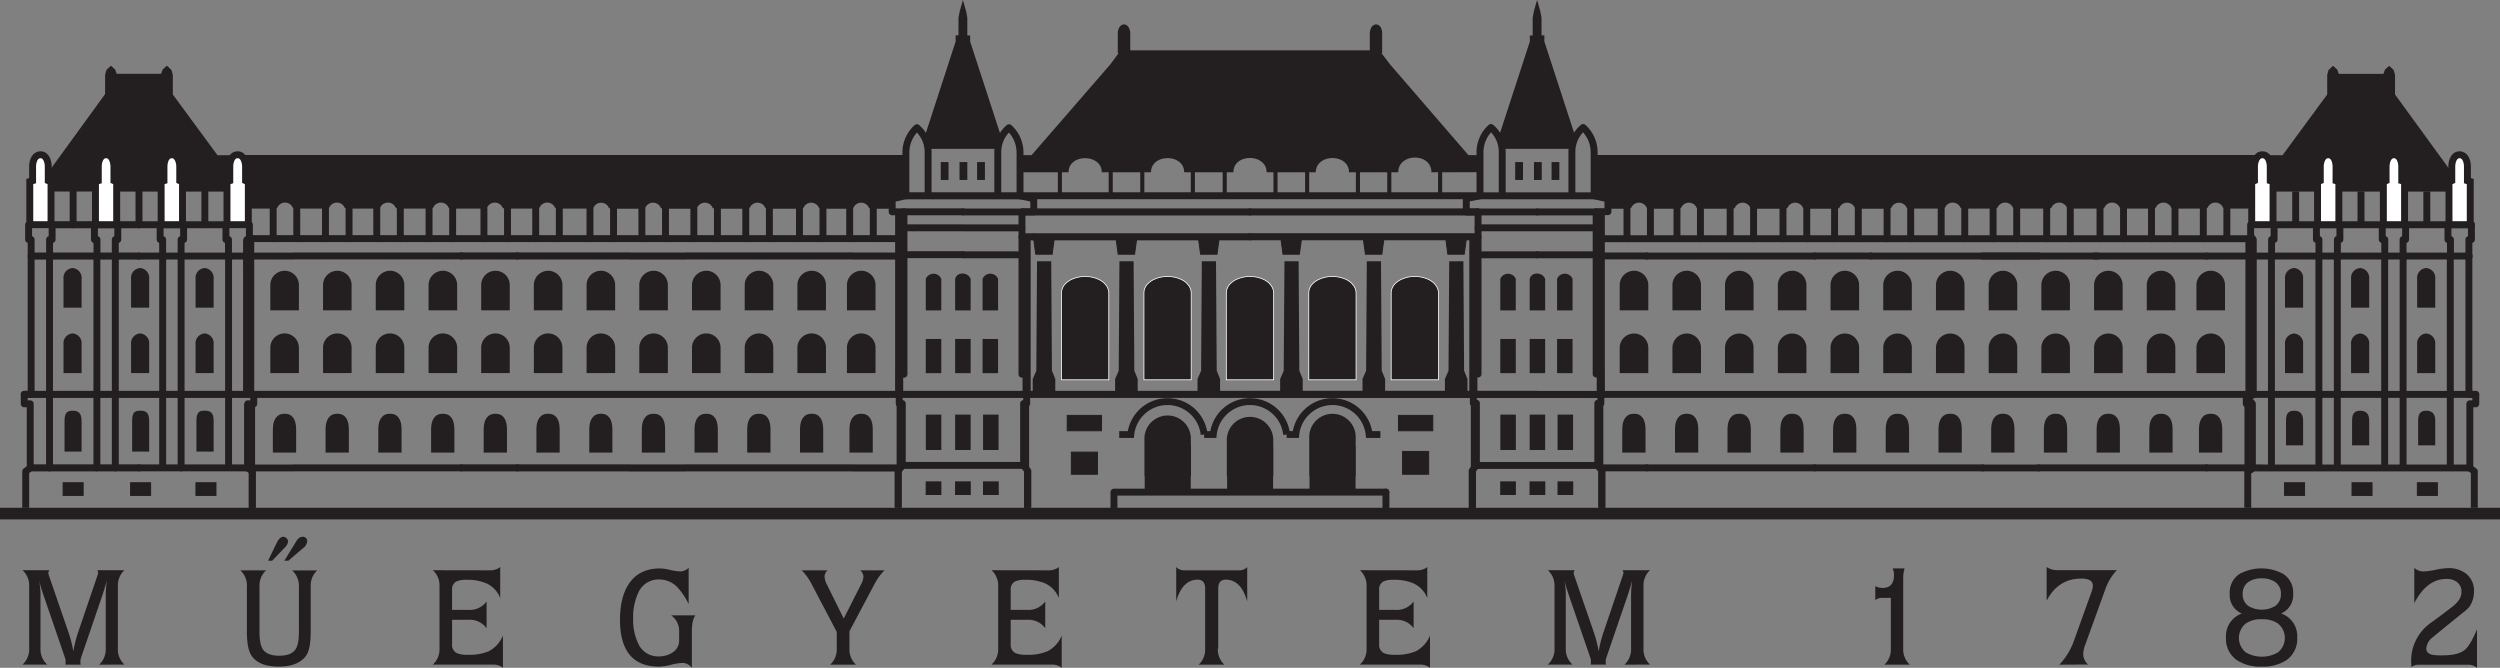 <svg xmlns="http://www.w3.org/2000/svg" viewBox="0 0 700 186.99">
    <rect x="0" y="0" width="700" height="186.99" fill="#808080" stroke="none"/>
    <defs>
        <style>.cls-1,.cls-2,.cls-3{fill:#231f20;}.cls-1,.cls-13,.cls-2,.cls-3{fill-rule:evenodd;}.cls-10,.cls-11,.cls-12,.cls-13,.cls-14,.cls-15,.cls-16,.cls-17,.cls-18,.cls-19,.cls-2,.cls-20,.cls-21,.cls-22,.cls-4,.cls-5,.cls-6,.cls-7,.cls-8,.cls-9{stroke:#231f20;}.cls-10,.cls-12,.cls-13,.cls-15,.cls-16,.cls-17,.cls-18,.cls-19,.cls-2,.cls-3,.cls-6,.cls-7,.cls-9{stroke-miterlimit:2.61;}.cls-2{stroke-width:0.28px;}.cls-3{stroke:#fff;stroke-width:0.22px;}.cls-10,.cls-11,.cls-12,.cls-14,.cls-15,.cls-16,.cls-17,.cls-18,.cls-19,.cls-20,.cls-21,.cls-22,.cls-4,.cls-5,.cls-6,.cls-7,.cls-8,.cls-9{fill:none;}.cls-10,.cls-11,.cls-20,.cls-21,.cls-22,.cls-4,.cls-5,.cls-8,.cls-9{stroke-linecap:round;}.cls-11,.cls-14,.cls-20,.cls-21,.cls-22,.cls-4,.cls-5,.cls-8{stroke-linejoin:round;}.cls-4{stroke-width:1.98px;}.cls-12,.cls-5{stroke-width:1.94px;}.cls-6{stroke-width:3.05px;}.cls-7{stroke-width:3.09px;}.cls-8{stroke-width:1.94px;}.cls-9{stroke-width:3.03px;}.cls-10{stroke-width:3.06px;}.cls-11{stroke-width:1.15px;}.cls-13{fill:#fff;}.cls-13,.cls-14,.cls-15{stroke-width:1.94px;}.cls-16{stroke-width:1.92px;}.cls-17{stroke-width:1.43px;}.cls-18{stroke-width:2.27px;}.cls-19{stroke-width:2.27px;}.cls-20{stroke-width:1.94px;}.cls-21{stroke-width:1.94px;}.cls-22{stroke-width:1.94px;}</style>
    </defs>
    <title>BMEKicsi</title>
    <g id="Layer_2" data-name="Layer 2">
        <g id="Kicsi">
            <path class="cls-1" d="M428.36,11.65V9.93h.79V5l.34-1.88.9-3.15.89,3.15L431.63,5v4.9h.79v1.72l8.71,26.75a8.8,8.8,0,0,0-.92,3.32H420.55a8.68,8.68,0,0,0-.92-3.3l8.73-26.77Z" />
            <polygon class="cls-2" points="294.6 71.18 290.01 71.18 289.45 67.05 289.45 66.29 295.16 66.29 295.16 67.05 294.6 71.18 294.6 71.18" />
            <path class="cls-3" d="M309.4,79.48a6.12,6.12,0,0,0-1.56-1.15h0a9.13,9.13,0,0,0-8,0h0a6.12,6.12,0,0,0-1.56,1.15h0A3.71,3.71,0,0,0,297.22,82h0v24.34h13.24V82h0a3.62,3.62,0,0,0-1.06-2.47Z" />
            <polygon class="cls-2" points="317.68 71.18 313.09 71.18 312.53 67.05 312.53 66.29 318.24 66.29 318.24 67.05 317.68 71.18 317.68 71.18" />
            <path class="cls-3" d="M332.48,79.48a6.12,6.12,0,0,0-1.56-1.15h0a9.13,9.13,0,0,0-8,0h0a6.12,6.12,0,0,0-1.56,1.15h0A3.62,3.62,0,0,0,320.3,82h0v24.34h13.24V82h0a3.66,3.66,0,0,0-1.06-2.47Z" />
            <path class="cls-3" d="M355.56,79.48A6.3,6.3,0,0,0,354,78.33h0a9.16,9.16,0,0,0-8,0h0a6.07,6.07,0,0,0-1.55,1.15h0A3.67,3.67,0,0,0,343.37,82h0v24.34h13.25V82h0a3.71,3.71,0,0,0-1.06-2.47Z" />
            <polygon class="cls-2" points="340.75 71.18 336.17 71.18 335.61 67.05 335.61 66.29 341.32 66.29 341.32 67.05 340.75 71.18 340.75 71.18" />
            <path class="cls-3" d="M378.63,79.48a6.07,6.07,0,0,0-1.55-1.15h0a9.16,9.16,0,0,0-8,0h0a6.12,6.12,0,0,0-1.56,1.15h0A3.71,3.71,0,0,0,366.45,82h0v24.34H379.7V82h0a3.67,3.67,0,0,0-1.07-2.47Z" />
            <polygon class="cls-2" points="363.83 71.18 359.25 71.18 358.68 67.05 358.68 66.29 364.39 66.29 364.39 67.05 363.83 71.18 363.83 71.18" />
            <path class="cls-3" d="M401.71,79.48a6.12,6.12,0,0,0-1.56-1.15h0a9.13,9.13,0,0,0-8,0h0a6.12,6.12,0,0,0-1.56,1.15h0A3.71,3.71,0,0,0,389.53,82h0v24.34h13.24V82h0a3.62,3.62,0,0,0-1.06-2.47Z" />
            <polygon class="cls-2" points="386.91 71.18 382.32 71.18 381.76 67.05 381.76 66.29 387.47 66.29 387.47 67.05 386.91 71.18 386.91 71.18" />
            <polygon class="cls-2" points="409.98 71.18 405.4 71.18 404.84 67.05 404.84 66.29 410.55 66.29 410.55 67.05 409.98 71.18 409.98 71.18" />
            <polygon class="cls-2" points="400.02 126.4 400.02 132.79 392.72 132.79 392.72 126.4 400.02 126.4 400.02 126.4" />
            <polygon class="cls-2" points="401.18 116.31 401.18 120.61 391.57 120.61 391.57 116.31 401.18 116.31 401.18 116.31" />
            <path class="cls-1" d="M333.44,124.75v-2.26h0a6.51,6.51,0,0,0-13,0h0V133.3l.08.11v4.37h12.89v-4.37l.07-.07v-8.59Z" />
            <path class="cls-1" d="M356.51,125.13v-2.26h0a6.51,6.51,0,0,0-13,0h0V133.3l.08.11v4.37h12.88v-4.37l.07-.07v-8.21Z" />
            <path class="cls-1" d="M379.59,125v-2.26h0a6.51,6.51,0,1,0-13,0h0V133.3l.08.11v4.37h12.89v-4.37l.07-.07V125Z" />
            <path class="cls-1" d="M400.8,48.23c0-5.53-9.29-5.42-9.29,0H377.72c0-5.31-9.29-5.28-9.29,0H354.65c0-5.28-9.3-5.36-9.3,0l-13.78,0c0-5.25-9.29-5.28-9.29,0H308.49c0-5.21-9.29-5.29-9.29,0H285.61V43.44h3.23l22-25.35,2.35-3.17,0,0,0,0-.21,0h0V9.41h0a3.51,3.51,0,0,1,.34-1.56h0a1.79,1.79,0,0,1,1.13-1h0l.27,0,.28,0h0a1.79,1.79,0,0,1,1.12,1h0a3.39,3.39,0,0,1,.35,1.56h0V14.1h67.08V9.41h0a3.39,3.39,0,0,1,.35-1.56h0a1.79,1.79,0,0,1,1.13-1h0l.28,0,.27,0h0a1.79,1.79,0,0,1,1.13,1h0A3.51,3.51,0,0,1,387,9.41h0v5.48h-.19v0h0l2.43,3.17,21.91,25.37h3.27l0,4.79Z" />
            <polygon class="cls-2" points="307.28 126.6 307.28 132.79 299.98 132.79 299.98 126.6 307.28 126.6 307.28 126.6" />
            <polygon class="cls-2" points="308.43 116.31 308.43 120.61 298.82 120.61 298.82 116.31 308.43 116.31 308.43 116.31" />
            <path class="cls-1" d="M271.64,11.65V9.93h-.79V5l-.34-1.88L269.61,0l-.89,3.15L268.37,5v4.9h-.79v1.72l-8.72,26.79a8.45,8.45,0,0,1,.94,3.28h19.66a9,9,0,0,1,.92-3.25l-8.74-26.82Z" />
            <path class="cls-1" d="M263.56,78.08a2.36,2.36,0,0,0-4.34,0h0v8.83h4.34V78.08Z" />
            <path class="cls-1" d="M424.42,78.08a2.36,2.36,0,0,0-4.34,0h0v8.83h4.34V78.08Z" />
            <path class="cls-1" d="M271.78,78.08c-.81-2-3.85-2-4.34,0h0v8.83h4.34V78.08Z" />
            <path class="cls-1" d="M432.64,78.08c-.81-2-3.85-2-4.33,0h0v8.83h4.33V78.08Z" />
            <path class="cls-1" d="M279.46,78.08a2.35,2.35,0,0,0-4.34,0h0v8.83h4.34V78.08Z" />
            <path class="cls-1" d="M440.32,78.08a2.35,2.35,0,0,0-4.34,0h0v8.83h4.34V78.08Z" />
            <polygon class="cls-1" points="259.22 94.91 259.22 104.48 263.56 104.48 263.56 94.91 259.22 94.91 259.22 94.91" />
            <polygon class="cls-1" points="420.08 94.91 420.08 104.48 424.42 104.48 424.42 94.91 420.08 94.91 420.08 94.91" />
            <polygon class="cls-1" points="267.44 94.91 267.44 104.48 271.78 104.48 271.78 94.91 267.44 94.91 267.44 94.91" />
            <polygon class="cls-1" points="428.31 94.91 428.31 104.48 432.64 104.48 432.64 94.91 428.31 94.91 428.31 94.91" />
            <polygon class="cls-1" points="275.12 94.91 275.12 104.48 279.46 104.48 279.46 94.91 275.12 94.91 275.12 94.91" />
            <polygon class="cls-1" points="435.98 94.91 435.98 104.48 440.32 104.48 440.32 94.91 435.98 94.91 435.98 94.91" />
            <polygon class="cls-1" points="259.24 116.09 259.24 126 263.57 126 263.57 116.09 259.24 116.09 259.24 116.09" />
            <polygon class="cls-1" points="420.1 116.09 420.1 126 424.44 126 424.44 116.09 420.1 116.09 420.1 116.09" />
            <polygon class="cls-1" points="267.44 116.09 267.44 126 271.78 126 271.78 116.09 267.44 116.09 267.44 116.09" />
            <polygon class="cls-1" points="428.31 116.09 428.31 126 432.64 126 432.64 116.09 428.31 116.09 428.31 116.09" />
            <polygon class="cls-1" points="275.26 116.09 275.26 126 279.6 126 279.6 116.09 275.26 116.09 275.26 116.09" />
            <polygon class="cls-1" points="436.12 116.09 436.12 126 440.46 126 440.46 116.09 436.12 116.09 436.12 116.09" />
            <polygon class="cls-1" points="259.19 134.78 259.19 138.6 263.59 138.6 263.59 134.78 259.19 134.78 259.19 134.78" />
            <polygon class="cls-1" points="420.05 134.78 420.05 138.6 424.45 138.6 424.45 134.78 420.05 134.78 420.05 134.78" />
            <polygon class="cls-1" points="267.41 134.78 267.41 138.6 271.82 138.6 271.82 134.78 267.41 134.78 267.41 134.78" />
            <polygon class="cls-1" points="428.27 134.78 428.27 138.6 432.68 138.6 432.68 134.78 428.27 134.78 428.27 134.78" />
            <polygon class="cls-1" points="275.24 134.78 275.24 138.6 279.65 138.6 279.65 134.78 275.24 134.78 275.24 134.78" />
            <polygon class="cls-1" points="436.1 134.78 436.1 138.6 440.51 138.6 440.51 134.78 436.1 134.78 436.1 134.78" />
            <polygon class="cls-2" points="60.47 138.72 54.86 138.72 54.86 135.17 60.47 135.17 60.47 138.72 60.47 138.72" />
            <polygon class="cls-2" points="682.47 138.72 676.86 138.72 676.86 135.17 682.47 135.17 682.47 138.72 682.47 138.72" />
            <polygon class="cls-2" points="42.17 138.72 36.56 138.72 36.56 135.17 42.17 135.17 42.17 138.72 42.17 138.72" />
            <polygon class="cls-2" points="664.17 138.72 658.56 138.72 658.56 135.17 664.17 135.17 664.17 138.72 664.17 138.72" />
            <polygon class="cls-2" points="23.28 138.72 17.67 138.72 17.67 135.17 23.28 135.17 23.28 138.72 23.28 138.72" />
            <polygon class="cls-2" points="645.28 138.72 639.67 138.72 639.67 135.17 645.28 135.17 645.28 138.72 645.28 138.72" />
            <path class="cls-1" d="M69.52,58.48V50.91l-.77-.33v-4c0-.58-.24-2.77-1.69-3.18H253.65l0,11.38-3.86.86v2.8h-5.9a.81.81,0,0,1-.76-.58h0a2.36,2.36,0,0,0-4,0h0a.82.82,0,0,1-.77.58h-8.45a.83.83,0,0,1-.77-.58h0a2.36,2.36,0,0,0-4,0h0a.8.8,0,0,1-.76.58h-9.52a.81.81,0,0,1-.76-.58h0a2.36,2.36,0,0,0-4,0h0a.8.8,0,0,1-.76.58h-9.2a.83.83,0,0,1-.77-.58h0a2.36,2.36,0,0,0-4,0h0a.8.8,0,0,1-.76.58h-9a.81.81,0,0,1-.76-.58h0a2.36,2.36,0,0,0-4,0h0a.8.8,0,0,1-.76.58h0l-9,0h0a.8.8,0,0,1-.77-.57h0a2.36,2.36,0,0,0-4,0h0a.77.77,0,0,1-.76.54H156a.82.82,0,0,1-.77-.58h0a2.36,2.36,0,0,0-4,0h0a.8.8,0,0,1-.76.58h-9.15a.83.83,0,0,1-.77-.58h0a2.36,2.36,0,0,0-4,0h0a.8.8,0,0,1-.76.58h-9.58a.81.81,0,0,1-.76-.58h0a2.36,2.36,0,0,0-4,0h0a.82.82,0,0,1-.77.58h-9.29a.82.82,0,0,1-.77-.58h0a2.36,2.36,0,0,0-4,0h0a.8.8,0,0,1-.76.58H97.1a.81.81,0,0,1-.76-.58h0a2.36,2.36,0,0,0-4,0h0a.8.8,0,0,1-.76.58h-9a.83.83,0,0,1-.77-.58h0a2.36,2.36,0,0,0-4,0h0a.8.8,0,0,1-.76.58H69.52Z" />
            <path class="cls-1" d="M630.49,58.48V50.91l.77-.33v-4c0-.72.31-2.79,1.69-3.18H446.36l0,11.38,3.86.86v2.8h5.92a.84.84,0,0,0,.77-.58h0a2.36,2.36,0,0,1,4,0h0a.8.8,0,0,0,.76.58h8.45a.82.82,0,0,0,.77-.58h0a2.36,2.36,0,0,1,4,0h0a.8.8,0,0,0,.76.58h9.52a.81.81,0,0,0,.76-.58h0a2.36,2.36,0,0,1,4,0h0a.8.8,0,0,0,.76.58h9.2a.83.83,0,0,0,.77-.58h0a2.36,2.36,0,0,1,4,0h0a.8.8,0,0,0,.76.58h9a.81.81,0,0,0,.76-.58h0a2.36,2.36,0,0,1,4,0h0a.8.8,0,0,0,.77.58h0l9,0h0a.8.8,0,0,0,.77-.57h0a2.36,2.36,0,0,1,4,0h0a.77.77,0,0,0,.76.54H544a.82.82,0,0,0,.77-.58h0a2.36,2.36,0,0,1,4,0h0a.8.8,0,0,0,.76.58h9.15a.83.83,0,0,0,.77-.58h0a2.36,2.36,0,0,1,4,0h0a.8.8,0,0,0,.76.58h9.58a.83.83,0,0,0,.77-.58h0a2.36,2.36,0,0,1,4,0h0a.8.8,0,0,0,.76.58h9.29a.82.82,0,0,0,.77-.58h0a2.36,2.36,0,0,1,4,0h0a.8.8,0,0,0,.76.58h8.87a.81.81,0,0,0,.76-.58h0a2.36,2.36,0,0,1,4,0h0a.8.8,0,0,0,.76.58h9a.83.83,0,0,0,.77-.58h0a2.36,2.36,0,0,1,4,0h0a.8.8,0,0,0,.76.58h7.56Z" />
            <path class="cls-4" d="M350,59.34h63.67m16.72,51.09H350m0-44.14h63.84M144.87,131H129.2m0-59.33h15.67M8.73,71.7H38.92m0-8.78H14.3M38.92,131H8.49" />
            <path class="cls-5" d="M70.63,142.18V132M50.71,131V71.7" />
            <line class="cls-6" x1="69.9" y1="131.03" x2="69.9" y2="113.07" />
            <line class="cls-7" x1="69.64" y1="110.39" x2="69.64" y2="67.07" />
            <path class="cls-5" d="M64,131V71.7M45.55,131V71.7M38.92,131H69.63M38.92,62.92H63.54M69.2,71.7H38.92m30.21,0H82.21m0,59.33H66.55m15.66,0H69.63m-.5-59.33v2.85M113.54,131H97.88m0-59.33h15.66M97.88,131H82.21m0-59.33H97.88M129.2,131H113.54m0-59.33H129.2" />
            <path class="cls-4" d="M238.85,71.7h14.22m-1,59.33H238.85m-47,0H176.2m0-59.33h15.66M160.53,131H144.87m0-59.33h15.66M176.2,131H160.53m0-59.33H176.2m47,59.33H207.53m0-59.33h15.66M207.53,131H191.86m0-59.33h15.67M238.85,131H223.19m0-59.33h15.66M350,59.34H286.33M6.8,110.43H350M295.16,66.31v0m54.84,0H286.16" />
            <path class="cls-5" d="M286.55,130.31H252.61m17-59H253.14m-.17-12h16.64" />
            <line class="cls-4" x1="253.69" y1="54.82" x2="285.91" y2="54.82" />
            <path class="cls-5" d="M269.61,63.79H253.1m16.51,7.56h16.52m.13-12H269.61m0,4.45h16.51m-30.71,0h.66m-.66,0h.66m33.38,2.52v0m31,71.48h0m-8.54,4.4v-4.4m76.12,0H311.94m118.45-7.47h-17m17,0h17m-17-19.88H449M430.39,71.35h16.55" />
            <line class="cls-8" x1="446.86" y1="59.34" x2="430.39" y2="59.34" />
            <line class="cls-5" x1="446.69" y1="54.82" x2="414.09" y2="54.82" />
            <line class="cls-8" x1="413.84" y1="63.79" x2="446.93" y2="63.79" />
            <path class="cls-5" d="M388.06,139.84v-2.06m0,4.4v-3.89m42.33-66.94H413.91m-.17-12h16.65" />
            <polygon class="cls-1" points="0 142.18 0 145.43 700 145.43 700 142.18 0 142.18 0 142.18" />
            <path class="cls-5" d="M57.36,53.62v9.3m-18.44-9.3v9.3m-18.44-9.3v9.3M27.13,131V71.7M32.29,131V71.7M13.87,131V71.7M693.2,110.43H350M570.8,71.7H555.13m0,59.33H570.8m90.28,0h30.48M661.08,62.92H692m-.62,8.78H661.08m25,59.33V71.7m-25,59.33H630.37m42.5,0V71.7M667.71,131V71.7M654.45,131V71.7M649.29,131V71.7M636,131V71.7M617.79,131h12.58m-12.58,0h15.66M630.87,71.7H617.79m13,0h30.28m0-8.78h-24.6" />
            <line class="cls-9" x1="630.23" y1="110.3" x2="630.23" y2="67.06" />
            <line class="cls-10" x1="629.98" y1="131.03" x2="629.98" y2="113.08" />
            <path class="cls-5" d="M586.46,131h15.66m0,0h15.67m-47,0h15.66M602.12,71.7H586.46m31.33,0H602.12M447.9,131h13.25m0-59.33H447m76.83,0H508.14m0,59.33H523.8m15.67,0h15.66m-31.33,0h15.67" />
            <line class="cls-5" x1="587.24" y1="71.7" x2="523.8" y2="71.7" />
            <path class="cls-5" d="M476.81,131h15.67m0,0h15.66m-47,0h15.66M492.48,71.7H461m47.15,0H492.48" />
            <path class="cls-11" d="M389,48.23v6.6m14.23-6.6v6.6M366,48.23v6.6m14.22-6.6v6.6m-37.3-6.6v6.6m14.22-6.6v6.6m-37.3-6.6v6.6M334,48.23v6.6M311,48.23v6.6m-14.23-6.6v6.6" />
            <polygon class="cls-1" points="263.41 45.38 265.59 45.38 265.59 50.39 263.41 50.39 263.41 45.38 263.41 45.38" />
            <polygon class="cls-1" points="273.59 45.38 275.78 45.38 275.78 50.39 273.59 50.39 273.59 45.38 273.59 45.38" />
            <polygon class="cls-1" points="268.67 45.38 270.85 45.38 270.85 50.39 268.67 50.39 268.67 45.38 268.67 45.38" />
            <polygon class="cls-1" points="424.25 45.38 426.44 45.38 426.44 50.39 424.25 50.39 424.25 45.38 424.25 45.38" />
            <polygon class="cls-1" points="434.44 45.38 436.62 45.38 436.62 50.39 434.44 50.39 434.44 45.38 434.44 45.38" />
            <polygon class="cls-1" points="429.51 45.38 431.69 45.38 431.69 50.39 429.51 50.39 429.51 45.38 429.51 45.38" />
            <path class="cls-1" d="M79.69,75.81a4,4,0,0,1,4,4v7.09h-8V79.82a4,4,0,0,1,4-4Z" />
            <path class="cls-1" d="M79.69,93.36a4,4,0,0,1,4,4v7.1h-8v-7.1a4,4,0,0,1,4-4Z" />
            <path class="cls-1" d="M457.52,75.81a4,4,0,0,1,4,4v7.09h-8V79.82a4,4,0,0,1,4-4Z" />
            <path class="cls-1" d="M457.52,93.38a4,4,0,0,1,4,4v7.09h-8V97.39a4,4,0,0,1,4-4Z" />
            <path class="cls-1" d="M168.24,75.81a4,4,0,0,1,4,4v7.09h-8V79.82a4,4,0,0,1,4-4Z" />
            <path class="cls-1" d="M168.24,93.36a4,4,0,0,1,4,4v7.1h-8v-7.1a4,4,0,0,1,4-4Z" />
            <path class="cls-1" d="M546.07,75.81a4,4,0,0,1,4,4v7.09h-8V79.82a4,4,0,0,1,4-4Z" />
            <path class="cls-1" d="M546.07,93.38a4,4,0,0,1,4,4v7.09h-8V97.39a4,4,0,0,1,4-4Z" />
            <path class="cls-1" d="M57.29,75.05a2.74,2.74,0,0,1,2.53,3v8.1H54.76v-8.1a2.74,2.74,0,0,1,2.53-3Z" />
            <path class="cls-1" d="M642.34,75.05a2.74,2.74,0,0,1,2.53,3v8.1H639.8v-8.1a2.74,2.74,0,0,1,2.54-3Z" />
            <path class="cls-1" d="M660.83,75.05a2.74,2.74,0,0,1,2.54,3v8.1H658.3v-8.1a2.74,2.74,0,0,1,2.53-3Z" />
            <path class="cls-1" d="M679.33,75.05a2.75,2.75,0,0,1,2.54,3v8.1H676.8v-8.1a2.74,2.74,0,0,1,2.53-3Z" />
            <path class="cls-1" d="M642.34,93.38a2.74,2.74,0,0,1,2.53,3v8.1H639.8v-8.1a2.74,2.74,0,0,1,2.54-3Z" />
            <path class="cls-1" d="M660.83,93.38a2.74,2.74,0,0,1,2.54,3v8.1H658.3v-8.1a2.74,2.74,0,0,1,2.53-3Z" />
            <path class="cls-1" d="M679.33,93.38a2.75,2.75,0,0,1,2.54,3v8.1H676.8v-8.1a2.74,2.74,0,0,1,2.53-3Z" />
            <path class="cls-1" d="M39.23,75.05a2.74,2.74,0,0,1,2.54,3v8.1H36.7v-8.1a2.74,2.74,0,0,1,2.53-3Z" />
            <path class="cls-1" d="M20.32,75.05a2.74,2.74,0,0,1,2.53,3v8.1H17.78v-8.1a2.74,2.74,0,0,1,2.54-3Z" />
            <path class="cls-1" d="M57.29,93.36a2.74,2.74,0,0,1,2.53,3v8.1H54.76v-8.1a2.74,2.74,0,0,1,2.53-3Z" />
            <path class="cls-1" d="M39.23,93.36a2.74,2.74,0,0,1,2.54,3v8.1H36.7v-8.1a2.74,2.74,0,0,1,2.53-3Z" />
            <path class="cls-1" d="M20.32,93.36a2.74,2.74,0,0,1,2.53,3v8.1H17.78v-8.1a2.74,2.74,0,0,1,2.54-3Z" />
            <path class="cls-1" d="M94.45,75.81a4,4,0,0,1,4,4v7.09h-8V79.82a4,4,0,0,1,4-4Z" />
            <path class="cls-1" d="M94.45,93.36a4,4,0,0,1,4,4v7.1h-8v-7.1a4,4,0,0,1,4-4Z" />
            <path class="cls-1" d="M472.28,75.81a4,4,0,0,1,4,4v7.09h-8V79.82a4,4,0,0,1,4-4Z" />
            <path class="cls-1" d="M472.28,93.38a4,4,0,0,1,4,4v7.09h-8V97.39a4,4,0,0,1,4-4Z" />
            <path class="cls-1" d="M183,75.81a4,4,0,0,1,4,4v7.09h-8V79.82a4,4,0,0,1,4-4Z" />
            <path class="cls-1" d="M183,93.36a4,4,0,0,1,4,4v7.1h-8v-7.1a4,4,0,0,1,4-4Z" />
            <path class="cls-1" d="M560.83,75.81a4,4,0,0,1,4,4v7.09h-8V79.82a4,4,0,0,1,4-4Z" />
            <path class="cls-1" d="M560.83,93.38a4,4,0,0,1,4,4v7.09h-8V97.39a4,4,0,0,1,4-4Z" />
            <path class="cls-1" d="M109.21,75.81a4,4,0,0,1,4,4v7.09h-8V79.82a4,4,0,0,1,4-4Z" />
            <path class="cls-1" d="M109.21,93.36a4,4,0,0,1,4,4v7.1h-8v-7.1a4,4,0,0,1,4-4Z" />
            <path class="cls-1" d="M487,75.81a4,4,0,0,1,4,4v7.09h-8V79.82a4,4,0,0,1,4-4Z" />
            <path class="cls-1" d="M487,93.38a4,4,0,0,1,4,4v7.09h-8V97.39a4,4,0,0,1,4-4Z" />
            <path class="cls-1" d="M197.76,75.81a4,4,0,0,1,4,4v7.09h-8V79.82a4,4,0,0,1,4-4Z" />
            <path class="cls-1" d="M197.76,93.36a4,4,0,0,1,4,4v7.1h-8v-7.1a4,4,0,0,1,4-4Z" />
            <path class="cls-1" d="M575.58,75.81a4,4,0,0,1,4,4v7.09h-8V79.82a4,4,0,0,1,4-4Z" />
            <path class="cls-1" d="M575.58,93.38a4,4,0,0,1,4,4v7.09h-8V97.39a4,4,0,0,1,4-4Z" />
            <path class="cls-1" d="M124,75.81a4,4,0,0,1,4,4v7.09h-8V79.82a4,4,0,0,1,4-4Z" />
            <path class="cls-1" d="M124,93.36a4,4,0,0,1,4,4v7.1h-8v-7.1a4,4,0,0,1,4-4Z" />
            <path class="cls-1" d="M501.8,75.81a4,4,0,0,1,4,4v7.09h-8V79.82a4,4,0,0,1,4-4Z" />
            <path class="cls-1" d="M501.8,93.38a4,4,0,0,1,4,4v7.09h-8V97.39a4,4,0,0,1,4-4Z" />
            <path class="cls-1" d="M212.52,75.81a4,4,0,0,1,4,4v7.09h-8V79.82a4,4,0,0,1,4-4Z" />
            <path class="cls-1" d="M212.52,93.36a4,4,0,0,1,4,4v7.1h-8v-7.1a4,4,0,0,1,4-4Z" />
            <path class="cls-1" d="M590.34,75.81a4,4,0,0,1,4,4v7.09h-8V79.82a4,4,0,0,1,4-4Z" />
            <path class="cls-1" d="M590.34,93.38a4,4,0,0,1,4,4v7.09h-8V97.39a4,4,0,0,1,4-4Z" />
            <path class="cls-1" d="M138.73,75.81a4,4,0,0,1,4,4v7.09h-8V79.82a4,4,0,0,1,4-4Z" />
            <path class="cls-1" d="M138.73,93.36a4,4,0,0,1,4,4v7.1h-8v-7.1a4,4,0,0,1,4-4Z" />
            <path class="cls-1" d="M516.55,75.81a4,4,0,0,1,4,4v7.09h-8V79.82a4,4,0,0,1,4-4Z" />
            <path class="cls-1" d="M516.55,93.38a4,4,0,0,1,4,4v7.09h-8V97.39a4,4,0,0,1,4-4Z" />
            <path class="cls-1" d="M227.27,75.81a4,4,0,0,1,4,4v7.09h-8V79.82a4,4,0,0,1,4-4Z" />
            <path class="cls-1" d="M227.27,93.36a4,4,0,0,1,4,4v7.1h-8v-7.1a4,4,0,0,1,4-4Z" />
            <path class="cls-1" d="M605.1,75.81a4,4,0,0,1,4,4v7.09h-8V79.82a4,4,0,0,1,4-4Z" />
            <path class="cls-1" d="M605.1,93.38a4,4,0,0,1,4,4v7.09h-8V97.39a4,4,0,0,1,4-4Z" />
            <path class="cls-1" d="M241.15,75.81a4,4,0,0,1,4,4v7.09h-8V79.82a4,4,0,0,1,4-4Z" />
            <path class="cls-1" d="M241.15,93.36a4,4,0,0,1,4,4v7.1h-8v-7.1a4,4,0,0,1,4-4Z" />
            <path class="cls-1" d="M619,75.81a4,4,0,0,1,4,4v7.09h-8V79.82a4,4,0,0,1,4-4Z" />
            <path class="cls-1" d="M619,93.38a4,4,0,0,1,4,4v7.09h-8V97.39a4,4,0,0,1,4-4Z" />
            <path class="cls-1" d="M153.48,75.81a4,4,0,0,1,4,4v7.09h-8V79.82a4,4,0,0,1,4-4Z" />
            <path class="cls-1" d="M153.48,93.36a4,4,0,0,1,4,4v7.1h-8v-7.1a4,4,0,0,1,4-4Z" />
            <path class="cls-1" d="M531.31,75.81a4,4,0,0,1,4,4v7.09h-8V79.82a4,4,0,0,1,4-4Z" />
            <path class="cls-1" d="M531.31,93.38a4,4,0,0,1,4,4v7.09h-8V97.39a4,4,0,0,1,4-4Z" />
            <path class="cls-1" d="M79.69,115.84c2.21,0,3.23,1.65,3.23,4.37v6.51H76.4v-6.51c0-2.72,1.09-4.37,3.29-4.37Z" />
            <path class="cls-1" d="M457.52,115.84c2.21,0,3.23,1.65,3.23,4.37v6.51h-6.52v-6.51c0-2.72,1.09-4.37,3.29-4.37Z" />
            <path class="cls-1" d="M168.24,115.84c2.21,0,3.23,1.65,3.23,4.37v6.51H165v-6.51c0-2.72,1.09-4.37,3.29-4.37Z" />
            <path class="cls-1" d="M546.07,115.84c2.21,0,3.23,1.65,3.23,4.37v6.51h-6.52v-6.51c0-2.72,1.08-4.37,3.29-4.37Z" />
            <path class="cls-1" d="M57.31,115c1.23,0,2.51.19,2.51,2.79v8.65H55v-8.65c0-2.6,1-2.79,2.27-2.79Z" />
            <path class="cls-1" d="M642.35,115c1.23,0,2.52.49,2.52,2.69v7h-4.79v-7c0-2.2,1-2.69,2.27-2.69Z" />
            <path class="cls-1" d="M660.85,115c1.23,0,2.52.49,2.52,2.69v7h-4.79v-7c0-2.2,1-2.69,2.27-2.69Z" />
            <path class="cls-1" d="M679.35,115c1.23,0,2.52.49,2.52,2.69v7h-4.79v-7c0-2.2,1-2.69,2.27-2.69Z" />
            <path class="cls-1" d="M39.25,115c1.23,0,2.52.19,2.52,2.79v8.65H37v-8.65c0-2.6,1-2.79,2.27-2.79Z" />
            <path class="cls-1" d="M20.33,115c1.23,0,2.52.29,2.52,2.89v8.55H18.07v-8.55c0-2.6,1-2.89,2.26-2.89Z" />
            <path class="cls-1" d="M94.45,115.84c2.21,0,3.23,1.65,3.23,4.37v6.51H91.16v-6.51c0-2.72,1.09-4.37,3.29-4.37Z" />
            <path class="cls-1" d="M472.28,115.84c2.21,0,3.23,1.65,3.23,4.37v6.51H469v-6.51c0-2.72,1.08-4.37,3.29-4.37Z" />
            <path class="cls-1" d="M183,115.84c2.21,0,3.23,1.65,3.23,4.37v6.51h-6.52v-6.51c0-2.72,1.08-4.37,3.29-4.37Z" />
            <path class="cls-1" d="M560.83,115.84c2.2,0,3.22,1.65,3.22,4.37v6.51h-6.52v-6.51c0-2.72,1.09-4.37,3.3-4.37Z" />
            <path class="cls-1" d="M109.21,115.84c2.21,0,3.23,1.65,3.23,4.37v6.51h-6.52v-6.51c0-2.72,1.08-4.37,3.29-4.37Z" />
            <path class="cls-1" d="M487,115.84c2.2,0,3.23,1.65,3.23,4.37v6.51h-6.53v-6.51c0-2.72,1.09-4.37,3.3-4.37Z" />
            <path class="cls-1" d="M197.76,115.84c2.2,0,3.23,1.65,3.23,4.37v6.51h-6.52v-6.51c0-2.72,1.08-4.37,3.29-4.37Z" />
            <path class="cls-1" d="M575.58,115.84c2.21,0,3.23,1.65,3.23,4.37v6.51h-6.52v-6.51c0-2.72,1.09-4.37,3.29-4.37Z" />
            <path class="cls-1" d="M124,115.84c2.2,0,3.23,1.65,3.23,4.37v6.51h-6.52v-6.51c0-2.72,1.08-4.37,3.29-4.37Z" />
            <path class="cls-1" d="M501.8,115.84c2.2,0,3.22,1.65,3.22,4.37v6.51H498.5v-6.51c0-2.72,1.09-4.37,3.3-4.37Z" />
            <path class="cls-1" d="M212.52,115.84c2.2,0,3.22,1.65,3.22,4.37v6.51h-6.52v-6.51c0-2.72,1.09-4.37,3.3-4.37Z" />
            <path class="cls-1" d="M590.34,115.84c2.21,0,3.23,1.65,3.23,4.37v6.51h-6.52v-6.51c0-2.72,1.09-4.37,3.29-4.37Z" />
            <path class="cls-1" d="M138.73,115.84c2.2,0,3.22,1.65,3.22,4.37v6.51h-6.52v-6.51c0-2.72,1.09-4.37,3.3-4.37Z" />
            <path class="cls-1" d="M516.55,115.84c2.21,0,3.23,1.65,3.23,4.37v6.51h-6.52v-6.51c0-2.72,1.09-4.37,3.29-4.37Z" />
            <path class="cls-1" d="M227.27,115.84c2.21,0,3.23,1.65,3.23,4.37v6.51H224v-6.51c0-2.72,1.09-4.37,3.29-4.37Z" />
            <path class="cls-1" d="M605.1,115.84c2.21,0,3.23,1.65,3.23,4.37v6.51h-6.52v-6.51c0-2.72,1.08-4.37,3.29-4.37Z" />
            <path class="cls-1" d="M241.15,115.84c2.2,0,3.22,1.65,3.22,4.37v6.51h-6.52v-6.51c0-2.72,1.09-4.37,3.3-4.37Z" />
            <path class="cls-1" d="M619,115.84c2.21,0,3.23,1.65,3.23,4.37v6.51h-6.52v-6.51c0-2.72,1.09-4.37,3.29-4.37Z" />
            <path class="cls-1" d="M153.48,115.84c2.21,0,3.23,1.65,3.23,4.37v6.51h-6.52v-6.51c0-2.72,1.09-4.37,3.29-4.37Z" />
            <path class="cls-1" d="M531.31,115.84c2.21,0,3.23,1.65,3.23,4.37v6.51H528v-6.51c0-2.72,1.09-4.37,3.29-4.37Z" />
            <line class="cls-12" x1="69.83" y1="66.81" x2="253.05" y2="66.81" />
            <line class="cls-12" x1="446.93" y1="66.84" x2="630.17" y2="66.84" />
            <line class="cls-5" x1="285.99" y1="54.81" x2="414.16" y2="54.81" />
            <path class="cls-13" d="M14.29,62.91v-12l-.78-.33,0-4c0-1.22-.51-3.25-2.17-3.25s-2.2,1.89-2.21,3.26v4l-.79.24V62.91Z" />
            <path class="cls-13" d="M685.72,62.91v-12l.78-.33,0-4c0-1.22.51-3.25,2.17-3.25s2.2,1.89,2.21,3.26v4l.79.24V62.91Z" />
            <path class="cls-13" d="M32.67,62.91v-12l-.77-.33,0-4c0-1.22-.51-3.25-2.18-3.25s-2.19,1.89-2.2,3.26v4l-.79.24V62.91Z" />
            <path class="cls-13" d="M667.34,62.91v-12l.77-.33,0-4c0-1.22.51-3.25,2.18-3.25s2.19,1.89,2.2,3.26v4l.79.24V62.91Z" />
            <path class="cls-13" d="M51.1,62.91v-12l-.77-.33v-4c0-1.22-.55-3.25-2.22-3.25s-2.19,1.89-2.2,3.26v4l-.79.24V62.91Z" />
            <path class="cls-13" d="M648.91,62.91v-12l.77-.33v-4c0-1.22.54-3.25,2.21-3.25s2.19,1.89,2.2,3.26v4l.79.24V62.91Z" />
            <path class="cls-13" d="M69.53,62.91v-12l-.77-.33v-4c0-1.22-.54-3.25-2.21-3.25s-2.2,1.89-2.21,3.26v4l-.78.24V62.91Z" />
            <path class="cls-13" d="M630.48,62.91v-12l.77-.33v-4c0-1.22.54-3.25,2.21-3.25s2.2,1.89,2.21,3.26v4l.78.24V62.91Z" />
            <polyline class="cls-14" points="8.32 62.91 8.01 62.91 8.01 67.07 8.72 67.07 8.72 110.42 6.79 110.42 6.79 113.07 8.46 113.07 8.46 131.03 7.2 131.97 7.2 142.19" />
            <polyline class="cls-14" points="691.69 62.91 692 62.91 692 67.07 691.29 67.07 691.29 110.42 693.22 110.42 693.22 113.07 691.55 113.07 691.55 131.03 692.81 131.97 692.81 142.19" />
            <polyline class="cls-14" points="14.28 62.91 14.59 62.91 14.59 67.07 13.88 67.07 13.88 71.75" />
            <polyline class="cls-14" points="685.73 62.91 685.43 62.91 685.43 67.07 686.13 67.07 686.13 71.75" />
            <polyline class="cls-14" points="32.68 62.91 32.98 62.91 32.98 67.07 32.28 67.07 32.28 71.75" />
            <polyline class="cls-14" points="667.34 62.91 667.03 62.91 667.03 67.07 667.74 67.07 667.74 71.75" />
            <polyline class="cls-14" points="51.11 62.91 51.41 62.91 51.41 67.07 50.71 67.07 50.71 71.75" />
            <path class="cls-14" d="M648.9,62.91h-.3v4.16h.7v4.68M26.75,62.91h-.31v4.16h.71v4.68" />
            <polyline class="cls-14" points="673.26 62.91 673.57 62.91 673.57 67.07 672.86 67.07 672.86 71.75" />
            <polyline class="cls-14" points="45.14 62.91 44.84 62.91 44.84 67.07 45.54 67.07 45.54 71.75" />
            <polyline class="cls-14" points="654.87 62.91 655.17 62.91 655.17 67.07 654.47 67.07 654.47 71.75" />
            <polyline class="cls-14" points="63.57 62.91 63.26 62.91 63.26 67.07 63.97 67.07 63.97 71.75" />
            <polyline class="cls-14" points="636.45 62.91 636.75 62.91 636.75 67.07 636.04 67.07 636.04 71.75" />
            <polyline class="cls-14" points="69.52 62.91 69.83 62.91 69.83 67.07 69.12 67.07 69.12 110.42 71.05 110.42 71.05 113.07 69.38 113.07 69.38 131.03 70.64 131.97 70.64 142.19" />
            <polyline class="cls-14" points="630.49 62.91 630.18 62.91 630.18 67.07 630.89 67.07 630.89 110.42 628.96 110.42 628.96 113.07 630.63 113.07 630.63 131.03 629.37 131.97 629.37 142.19" />
            <path class="cls-15" d="M661.08,53.6v9.31m18.43-9.31v9.31M642.78,53.6v9.31" />
            <path class="cls-14" d="M259.87,54.8V42.7a9,9,0,0,0-3.14-6.94,9.33,9.33,0,0,0-3.08,6.94V54.8l-3.84.86v3.65h3.3v45.47h-1.33V113h.86V130.3l-1.18,1.58V142.2M420.62,54.81V42.64a8.92,8.92,0,0,0-3.14-6.94,9.3,9.3,0,0,0-3.08,6.94V54.81l-3.84.78v3.77h3.3v45.36h-1.32v8.19h.85v17.32l-1.18,1.59v10.56" />
            <path class="cls-14" d="M279.38,54.8V42.7a8.93,8.93,0,0,1,3.15-6.94,9.4,9.4,0,0,1,3.08,6.94V54.8l3.84.86v3.67h-3.3v45.45h1.32V113h-.86V130.3l1.19,1.58V142.2M440.13,54.74V42.64a8.94,8.94,0,0,1,3.15-6.94,9.34,9.34,0,0,1,3.08,6.94l0,12.18,3.86.86v3.58h-3.3v45.46h1.32v8.19h-.86v17.32l1.19,1.59v10.56" />
            <polygon class="cls-1" points="289.16 106.12 289.16 110.43 295.48 110.43 295.48 106.12 294.54 103.77 294.34 73.16 290.37 73.16 290.17 103.83 289.16 106.12 289.16 106.12" />
            <polygon class="cls-1" points="312.23 106.12 312.23 110.43 318.55 110.43 318.55 106.12 317.61 103.77 317.41 73.16 313.44 73.16 313.24 103.83 312.23 106.12 312.23 106.12" />
            <polygon class="cls-1" points="335.3 106.12 335.3 110.43 341.62 110.43 341.62 106.12 340.68 103.77 340.48 73.16 336.51 73.16 336.31 103.83 335.3 106.12 335.3 106.12" />
            <polygon class="cls-1" points="358.44 106.12 358.44 110.43 364.76 110.43 364.76 106.12 363.81 103.77 363.61 73.16 359.65 73.16 359.44 103.83 358.44 106.12 358.44 106.12" />
            <polygon class="cls-1" points="381.5 106.12 381.5 110.43 387.83 110.43 387.83 106.12 386.88 103.77 386.68 73.16 382.71 73.16 382.51 103.83 381.5 106.12 381.5 106.12" />
            <polygon class="cls-1" points="404.57 106.12 404.57 110.43 410.89 110.43 410.89 106.12 409.95 103.77 409.75 73.16 405.78 73.16 405.58 103.83 404.57 106.12 404.57 106.12" />
            <path class="cls-1" d="M66,43.45H60.89l-12.5-17v-5.5L48,19.59l-1-.95-.1-.1-.17-.12-.18.12-.1.1-.91.84-.42,1.18H32.67l-.42-1.18-.91-.84-.1-.1-.18-.12-.17.12-.1.1-1,.95-.36,1.33v5.5h-.06L13.5,48.27v2.31l.78.33v2.71H26.7V50.85l.79-.24v-4c.07-3.05,1.68-3.26,2.2-3.26s2.07.29,2.18,3.25l0,4,.77.33v2.71H45.12V50.85l.79-.24v-4c.07-3,1.63-3.3,2.2-3.26s2.13.35,2.22,3.25v4l.77.33v2.71H63.56V50.85l.78-.24v-2h0v-2c0-.88.23-2.72,1.62-3.18Z" />
            <path class="cls-1" d="M634.05,43.45h5.07l12.5-17v-5.5l.36-1.33,1-.95.1-.1.17-.12.18.12.1.1.91.84.42,1.18h12.5l.42-1.18.91-.84.11-.1.17-.12.17.12.1.1,1,.95.37,1.33v5.5h0l15.89,21.85v2.31l-.78.33v2.71H673.31V50.85l-.79-.24v-4c-.06-3.05-1.68-3.26-2.2-3.26s-2.07.29-2.18,3.25l0,4-.77.33v2.71H654.89V50.85l-.79-.24v-4c-.07-3-1.63-3.3-2.2-3.26s-2.13.35-2.21,3.25v4l-.77.33v2.71H636.45V50.85l-.78-.24v-2h0v-2c0-.88-.23-2.72-1.62-3.18Z" />
            <path class="cls-16" d="M386.51,121.67h-3.15a10.33,10.33,0,0,0-20.54,0h-2.56a10.33,10.33,0,0,0-20.54,0h-2.56a10.33,10.33,0,0,0-20.54,0h-3.24" />
            <path class="cls-17" d="M412.55,142.17V110.51m35.67,31.62V110.47" />
            <line class="cls-18" x1="412.54" y1="110.4" x2="412.54" y2="66.3" />
            <line class="cls-19" x1="448.22" y1="110.42" x2="448.22" y2="59.21" />
            <path class="cls-17" d="M287.44,142.17V110.51m-35.67,31.62V110.47" />
            <line class="cls-18" x1="287.45" y1="110.4" x2="287.45" y2="66.3" />
            <line class="cls-19" x1="251.77" y1="110.42" x2="251.77" y2="59.21" />
            <path class="cls-20" d="M499.24,58.48v8.36m14.44-8.36v8.36" />
            <line class="cls-21" x1="528.38" y1="58.5" x2="528.38" y2="66.84" />
            <path class="cls-20" d="M543.53,58.48v8.36m14.54-8.36v8.36m15-8.36v8.36M588,58.48v8.36m14.42-8.36v8.36m14.51-8.36v8.36M484.44,58.48v8.36m-14.89-8.36v8.36m-14-8.36v8.36m50.34-8.36v8.36m14.43-8.36v8.36" />
            <line class="cls-21" x1="534.99" y1="58.5" x2="534.99" y2="66.84" />
            <path class="cls-20" d="M550.13,58.48v8.36m14.55-8.36v8.36m15-8.36v8.36m14.91-8.36v8.36M609,58.48v8.36m14.52-8.36v8.36M491,58.48v8.36m-14.88-8.36v8.36m-14-8.36v8.36" />
            <line class="cls-22" x1="120.14" y1="58.48" x2="120.14" y2="66.83" />
            <path class="cls-20" d="M135.5,58.48v8.35M150,58.48v8.35" />
            <path class="cls-22" d="M165.19,58.48v8.35m14.54-8.35v8.35" />
            <path class="cls-21" d="M194.28,58.52v8.31m14.54-8.31v8.31" />
            <path class="cls-22" d="M223.85,58.48v8.35m14.06-8.35v8.35" />
            <line class="cls-20" x1="105.49" y1="58.48" x2="105.49" y2="66.83" />
            <path class="cls-20" d="M91.13,58.48v8.35M76.49,58.48v8.35" />
            <path class="cls-20" d="M126.74,58.48v8.35m15.36-8.35v8.35" />
            <path class="cls-22" d="M156.61,58.48v8.35m15.18-8.35v8.35" />
            <path class="cls-21" d="M186.34,58.52v8.31m14.54-8.31v8.31" />
            <path class="cls-22" d="M215.43,58.48v8.35m15-8.35v8.35" />
            <line class="cls-22" x1="244.52" y1="58.48" x2="244.52" y2="66.81" />
            <line class="cls-22" x1="112.09" y1="58.48" x2="112.09" y2="66.83" />
            <line class="cls-21" x1="97.74" y1="58.52" x2="97.74" y2="66.83" />
            <line class="cls-20" x1="83.09" y1="58.48" x2="83.09" y2="66.83" />
            <path class="cls-1" d="M27.75,186.11a5.81,5.81,0,0,0,1.86-4.54V166.92a29.73,29.73,0,0,1,.32-4.39q-.67,2.41-1.38,4.5l-5.89,17.22a4.1,4.1,0,0,0-.08,1.86H18.31a4.71,4.71,0,0,0,.07-.84,3.13,3.13,0,0,0-.15-1L12.3,167c-.51-1.47-1-3-1.37-4.5a19.9,19.9,0,0,1,.41,4.39v14.65a5.81,5.81,0,0,0,1.87,4.54H6.31a5.81,5.81,0,0,0,1.86-4.54v-17.4a5.74,5.74,0,0,0-1.86-4.48h7.52a1.39,1.39,0,0,0-.28.8,1,1,0,0,0,0,.26l5.77,16.75a32.34,32.34,0,0,1,1.21,4.91,37.18,37.18,0,0,1,1.2-4.91l5.7-16.75a.18.18,0,0,1,0-.06.83.83,0,0,0,.06-.28,6.49,6.49,0,0,0-.22-.72h7.56a5.72,5.72,0,0,0-1.82,4.48v17.4a5.8,5.8,0,0,0,1.82,4.54Z" />
            <path class="cls-1" d="M69.14,164.17a5.74,5.74,0,0,0-1.86-4.48h7.24a5.74,5.74,0,0,0-1.86,4.48V177c0,2.31.35,3.95,1,4.9q1.23,1.69,4.51,1.7t4.52-1.7c.67-.94,1-2.58,1-4.9v-12.8a5.75,5.75,0,0,0-1.88-4.48h7A5.7,5.7,0,0,0,87,164.17v12.54q0,5.07-1.3,6.89c-1.45,2-4,3.05-7.66,3.05s-6.2-1-7.6-3.05q-1.31-1.87-1.31-6.89V164.17ZM79.62,157l3.23-5.27c.58-1,1.2-1.42,1.84-1.42A1.18,1.18,0,0,1,86,151.68a2.71,2.71,0,0,1-1.17,1.82L80.73,157Zm-4.56,0,2.47-5.1c.53-1.06,1.12-1.59,1.79-1.59a1.26,1.26,0,0,1,.92.41,1.3,1.3,0,0,1,.42.94,2.87,2.87,0,0,1-1,1.73L76.2,157Z" />
            <path class="cls-1" d="M137.47,159.69a4.51,4.51,0,0,0,2.59-.91v8.67a7.58,7.58,0,0,0-3.83-4.1,13.61,13.61,0,0,0-5.61-1,6.44,6.44,0,0,0-2.8.44,2.41,2.41,0,0,0-1.24,2.34v5.64h4.72a5.82,5.82,0,0,0,4.95-2.36v7.49a5.82,5.82,0,0,0-4.95-2.36h-4.72v6.83a2.54,2.54,0,0,0,1.36,2.52,7.4,7.4,0,0,0,3,.45,14,14,0,0,0,5.94-1,8.65,8.65,0,0,0,3.94-4.38v9a4.61,4.61,0,0,0-2.79-.88H121.2a5.81,5.81,0,0,0,1.86-4.54v-17.4a5.74,5.74,0,0,0-1.86-4.48Z" />
            <path class="cls-1" d="M193.7,187a3.2,3.2,0,0,0-2.58-1.38,15,15,0,0,0-3.24.52,15.09,15.09,0,0,1-3.28.52q-11,0-11-13.11,0-6.25,2.4-9.95,2.88-4.44,8.79-4.44a14.58,14.58,0,0,1,2.87.42,14.45,14.45,0,0,0,2.84.42,3.55,3.55,0,0,0,2.32-1v10.16a18.86,18.86,0,0,0-3.2-4.78,7,7,0,0,0-5.12-2.12,6.13,6.13,0,0,0-5.79,3.74,16.11,16.11,0,0,0-1.43,7.2,15.29,15.29,0,0,0,1.43,7,6,6,0,0,0,5.65,3.59,6.91,6.91,0,0,0,3.94-1.08,3.94,3.94,0,0,0,1.86-3.46v-2.44a5.29,5.29,0,0,0-2.24-4.51h6.8c-.68.88-1,2.38-1,4.51V187Z" />
            <path class="cls-1" d="M241,163.8a5.63,5.63,0,0,0,.77-2.37,2.65,2.65,0,0,0-.89-1.74h6.78a15.26,15.26,0,0,0-2.69,3.64l-7.12,13.41v4.83a5.8,5.8,0,0,0,1.82,4.54h-7.23a5.84,5.84,0,0,0,1.85-4.54v-4.64l-7.15-13.6a14.91,14.91,0,0,0-2.66-3.64h7.23a2.54,2.54,0,0,0-.84,1.74,5.69,5.69,0,0,0,.73,2.37l4.64,9.4,4.76-9.4Z" />
            <path class="cls-1" d="M293.9,159.69a4.48,4.48,0,0,0,2.58-.91v8.67a7.58,7.58,0,0,0-3.83-4.1,13.54,13.54,0,0,0-5.61-1,6.39,6.39,0,0,0-2.79.44,2.42,2.42,0,0,0-1.25,2.34v5.64h4.73a5.79,5.79,0,0,0,4.94-2.36v7.49a5.79,5.79,0,0,0-4.94-2.36H283v6.83a2.54,2.54,0,0,0,1.36,2.52,7.46,7.46,0,0,0,3.05.45,14,14,0,0,0,5.93-1,8.61,8.61,0,0,0,3.94-4.38v9a4.57,4.57,0,0,0-2.79-.88H277.63a5.81,5.81,0,0,0,1.86-4.54v-17.4a5.74,5.74,0,0,0-1.86-4.48Z" />
            <path class="cls-1" d="M341,181.57a5.8,5.8,0,0,0,1.82,4.54h-7.2a5.8,5.8,0,0,0,1.82-4.54V164.79c0-1.65-.7-2.48-2.1-2.48q-4.26,0-6,6.06v-9.59a3.07,3.07,0,0,0,2,.91h15.88a3,3,0,0,0,2-.91v9.59q-1.74-6.06-6-6.06c-1.42,0-2.12.83-2.12,2.48v16.78Z" />
            <path class="cls-1" d="M397.05,159.69a4.51,4.51,0,0,0,2.59-.91v8.67a7.59,7.59,0,0,0-3.84-4.1,13.54,13.54,0,0,0-5.61-1,6.42,6.42,0,0,0-2.79.44,2.41,2.41,0,0,0-1.24,2.34v5.64h4.72a5.79,5.79,0,0,0,4.94-2.36v7.49a5.79,5.79,0,0,0-4.94-2.36h-4.72v6.83a2.54,2.54,0,0,0,1.36,2.52,7.4,7.4,0,0,0,3,.45,14,14,0,0,0,5.94-1,8.65,8.65,0,0,0,3.94-4.38v9a4.61,4.61,0,0,0-2.79-.88H380.78a5.81,5.81,0,0,0,1.86-4.54v-17.4a5.74,5.74,0,0,0-1.86-4.48Z" />
            <path class="cls-1" d="M454.84,186.11a5.81,5.81,0,0,0,1.86-4.54V166.92a29.73,29.73,0,0,1,.32-4.39q-.67,2.41-1.38,4.5l-5.9,17.22a3.13,3.13,0,0,0-.15,1,3,3,0,0,0,.08.84H445.4a4.71,4.71,0,0,0,.07-.84,3.43,3.43,0,0,0-.15-1L439.39,167q-.76-2.21-1.38-4.5a19.31,19.31,0,0,1,.41,4.39v14.65a5.82,5.82,0,0,0,1.88,4.54h-6.9a5.81,5.81,0,0,0,1.86-4.54v-17.4a5.74,5.74,0,0,0-1.86-4.48h7.51a1.37,1.37,0,0,0-.27.8,1,1,0,0,0,0,.26l5.78,16.75a34.9,34.9,0,0,1,1.21,4.91,34.26,34.26,0,0,1,1.2-4.91l5.69-16.75,0-.06a.83.83,0,0,0,.06-.28s-.08-.28-.23-.72H462a5.72,5.72,0,0,0-1.82,4.48v17.4a5.8,5.8,0,0,0,1.82,4.54Z" />
            <path class="cls-1" d="M529.48,167.41h-2.4a3,3,0,0,0-2,.61v-3.89a4.7,4.7,0,0,0,2,.5c2.16,0,3.24-1.2,3.24-3.62a4.58,4.58,0,0,0-.37-1.86h3.34a9.65,9.65,0,0,0-.39,2.94v19.48a5.78,5.78,0,0,0,1.85,4.54h-7.13a5.8,5.8,0,0,0,1.82-4.54V167.41Z" />
            <path class="cls-1" d="M576.62,186.11a19.05,19.05,0,0,0,4.27-7.23l4.8-13.33A4.8,4.8,0,0,0,586,164c0-1.31-1.06-2-3.2-2q-6.51,0-9.74,6.19v-9.43a5.07,5.07,0,0,0,2.83.88h16.83a14.93,14.93,0,0,0-3.28,5.48l-5.52,15.27a8.66,8.66,0,0,0-.62,2.81,4.07,4.07,0,0,0,1.34,2.86Z" />
            <path class="cls-1" d="M638.77,171.79a6.69,6.69,0,0,1,4.45,6.74,7.24,7.24,0,0,1-3,6.3,11.92,11.92,0,0,1-7,1.82,11.79,11.79,0,0,1-6.94-1.84,7.19,7.19,0,0,1-3-6.28,6.69,6.69,0,0,1,4.42-6.74,5.61,5.61,0,0,1-3.38-5.56,6.23,6.23,0,0,1,2.71-5.5,12.82,12.82,0,0,1,12.33,0,6.2,6.2,0,0,1,2.73,5.5,5.62,5.62,0,0,1-3.42,5.56Zm-5.48-9.85a6.42,6.42,0,0,0-3.72,1,3.83,3.83,0,0,0-1.62,3.35,3.93,3.93,0,0,0,1.6,3.4,7.39,7.39,0,0,0,7.49,0,3.89,3.89,0,0,0,1.62-3.4,3.82,3.82,0,0,0-1.64-3.35,6.43,6.43,0,0,0-3.73-1Zm0,11.45a7.58,7.58,0,0,0-4.46,1.18,5.21,5.21,0,0,0,0,8.1,9,9,0,0,0,9,0,5.2,5.2,0,0,0,0-8.08,7.52,7.52,0,0,0-4.46-1.2Z" />
            <path class="cls-1" d="M675.18,186.73a.59.59,0,0,0,0-.14c0-.61-.06-1.08-.06-1.39a13,13,0,0,1,5.48-10.79c1.18-.82,3.25-2.38,6.21-4.64q2.4-1.94,2.4-4A3.32,3.32,0,0,0,688,163a4.59,4.59,0,0,0-3-.9q-5.47,0-9,6.77V159A3.78,3.78,0,0,0,678.6,160a19.47,19.47,0,0,0,3.38-.46,18.91,18.91,0,0,1,3.44-.46,7.86,7.86,0,0,1,5.2,1.64,6.06,6.06,0,0,1,2.1,4.94,7.59,7.59,0,0,1-1.13,4,8.53,8.53,0,0,1-1.86,1.8l-3.59,2.9-.11.1c-1.07.86-2.85,2.3-5.31,4.35a4.34,4.34,0,0,0-1.36,2.77c0,.93.58,1.52,1.72,1.77a16.61,16.61,0,0,0,2.82.15c3,0,5.1-.54,6.32-1.6q1.56-1.38,3.34-5.71V187a3.62,3.62,0,0,0-2.32-.88h-14a3.26,3.26,0,0,0-2,.62Z" />
        </g>
    </g>
</svg>